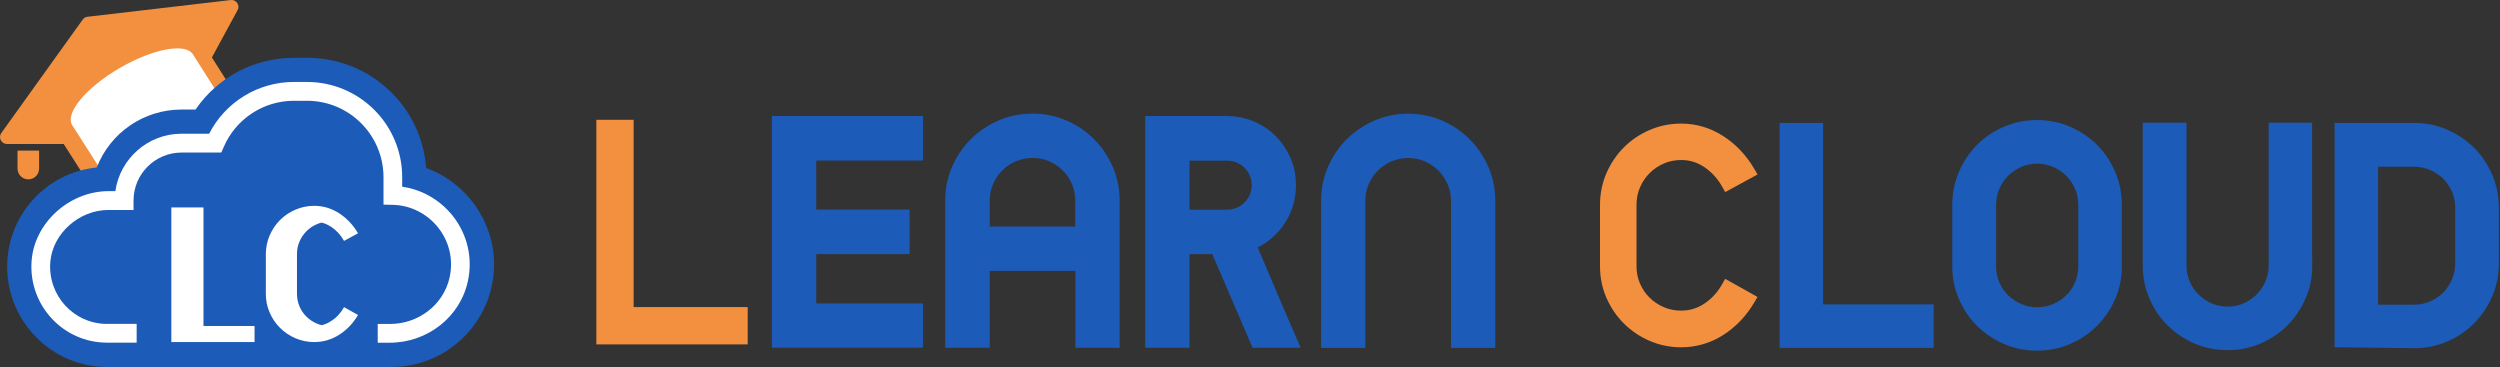 <svg width="218" height="32" viewBox="0 0 218 32" fill="none" xmlns="http://www.w3.org/2000/svg">
<rect x="0" y="0" width="218" height="32" fill="#333333" stroke="none"/>
<path d="M68.135 10.941H79.659V13.176H70.351V19.099H78.491V21.335H70.351V27.283H79.659V29.493H68.135V10.941Z" fill="#1C5BB7" stroke="#1C5BB7" stroke-width="1.65"/>
<path d="M85.481 22.793V29.506H83.246V17.502C83.246 16.567 83.423 15.689 83.783 14.868C84.136 14.048 84.623 13.328 85.235 12.722C85.848 12.115 86.561 11.629 87.382 11.269C88.203 10.915 89.093 10.732 90.041 10.732C90.975 10.732 91.853 10.909 92.674 11.269C93.495 11.623 94.215 12.109 94.821 12.722C95.427 13.334 95.913 14.048 96.273 14.868C96.627 15.689 96.81 16.567 96.81 17.502V29.506H94.6V22.793H85.481ZM94.587 17.502C94.587 16.877 94.467 16.283 94.234 15.734C93.994 15.184 93.671 14.698 93.255 14.281C92.838 13.864 92.358 13.542 91.802 13.302C91.253 13.062 90.659 12.949 90.034 12.949C89.409 12.949 88.816 13.069 88.266 13.302C87.717 13.542 87.231 13.864 86.814 14.281C86.397 14.698 86.075 15.178 85.835 15.734C85.595 16.283 85.481 16.877 85.481 17.502V20.577H94.587V17.502Z" fill="#1C5BB7" stroke="#1C5BB7" stroke-width="1.65"/>
<path d="M100.693 10.941H107.001C107.715 10.941 108.39 11.08 109.022 11.345C109.66 11.617 110.209 11.989 110.676 12.463C111.144 12.936 111.51 13.486 111.781 14.117C112.053 14.742 112.185 15.424 112.185 16.151C112.185 16.744 112.097 17.306 111.92 17.83C111.743 18.354 111.491 18.834 111.169 19.27C110.847 19.706 110.468 20.078 110.026 20.4C109.584 20.722 109.104 20.962 108.573 21.114C108.864 21.777 109.161 22.465 109.464 23.185C109.767 23.905 110.076 24.625 110.379 25.345C110.683 26.064 110.992 26.784 111.295 27.491C111.598 28.199 111.889 28.875 112.16 29.5H109.767L106.256 21.335H102.897V29.5H100.687V10.941H100.693ZM102.903 19.106H106.995C107.399 19.106 107.784 19.03 108.15 18.878C108.517 18.727 108.832 18.512 109.104 18.241C109.375 17.969 109.59 17.653 109.742 17.3C109.893 16.946 109.969 16.561 109.969 16.157C109.969 15.753 109.893 15.367 109.742 15.001C109.59 14.635 109.375 14.319 109.104 14.048C108.832 13.776 108.517 13.562 108.15 13.41C107.784 13.258 107.399 13.183 106.995 13.183H102.903V19.106Z" fill="#1C5BB7" stroke="#1C5BB7" stroke-width="1.65"/>
<path d="M126.987 15.74C126.747 15.191 126.425 14.704 126.008 14.288C125.591 13.871 125.111 13.549 124.555 13.309C124.006 13.069 123.413 12.955 122.787 12.955C122.162 12.955 121.569 13.075 121.019 13.309C120.47 13.549 119.984 13.871 119.567 14.288C119.15 14.704 118.828 15.184 118.588 15.74C118.348 16.289 118.235 16.883 118.235 17.508V29.512H116.024V17.508C116.024 16.573 116.201 15.696 116.561 14.875C116.915 14.054 117.401 13.334 118.014 12.728C118.626 12.122 119.34 11.635 120.161 11.275C120.981 10.922 121.859 10.739 122.794 10.739C123.728 10.739 124.606 10.916 125.427 11.275C126.248 11.629 126.968 12.115 127.574 12.728C128.18 13.34 128.666 14.054 129.026 14.875C129.38 15.696 129.563 16.573 129.563 17.508V29.512H127.353V17.508C127.347 16.877 127.227 16.289 126.987 15.74Z" fill="#1C5BB7" stroke="#1C5BB7" stroke-width="1.65"/>
<path d="M55.253 10.448H52.001V30.03H65.198V26.778H55.253V10.448Z" fill="#F29040"/>
<path d="M150.433 24.315L150.181 24.77C149.776 25.484 149.252 26.058 148.621 26.475C147.996 26.892 147.333 27.087 146.594 27.087C146.057 27.087 145.552 26.986 145.085 26.784C144.611 26.582 144.194 26.305 143.841 25.951C143.487 25.61 143.209 25.193 143.007 24.726C142.805 24.259 142.704 23.753 142.704 23.217V17.843C142.704 17.312 142.805 16.801 143.007 16.34C143.209 15.867 143.493 15.45 143.847 15.096C144.201 14.742 144.617 14.458 145.091 14.256C145.558 14.054 146.063 13.953 146.6 13.953C147.339 13.953 148.002 14.155 148.627 14.578C149.265 15.008 149.789 15.589 150.187 16.302L150.439 16.75L153.256 15.216L152.991 14.755C152.296 13.555 151.38 12.583 150.269 11.869C149.145 11.143 147.907 10.777 146.6 10.777C145.628 10.777 144.699 10.966 143.841 11.339C142.988 11.705 142.23 12.217 141.599 12.854C140.968 13.486 140.456 14.244 140.083 15.096C139.711 15.955 139.521 16.883 139.521 17.855V23.229C139.521 24.202 139.711 25.124 140.083 25.976C140.456 26.822 140.961 27.574 141.599 28.205C142.23 28.843 142.988 29.348 143.841 29.721C144.699 30.093 145.628 30.283 146.6 30.283C147.926 30.283 149.164 29.916 150.282 29.203C151.38 28.496 152.29 27.536 152.984 26.355L153.256 25.894L150.433 24.315Z" fill="#F29040"/>
<path d="M156.003 11.547H158.15V27.365H167.786V29.512H156.009V11.547H156.003Z" fill="#1C5BB7" stroke="#1C5BB7" stroke-width="1.65"/>
<path d="M184.198 23.223C184.198 24.126 184.027 24.972 183.68 25.761C183.333 26.55 182.866 27.239 182.278 27.832C181.685 28.426 180.99 28.893 180.194 29.234C179.399 29.581 178.546 29.752 177.643 29.752C176.721 29.752 175.863 29.581 175.067 29.234C174.271 28.887 173.577 28.42 172.983 27.832C172.39 27.245 171.922 26.55 171.581 25.761C171.234 24.972 171.063 24.126 171.063 23.223V17.849C171.063 16.946 171.234 16.093 171.581 15.298C171.929 14.502 172.396 13.808 172.983 13.214C173.57 12.62 174.271 12.153 175.067 11.812C175.863 11.465 176.721 11.294 177.643 11.294C178.546 11.294 179.399 11.465 180.194 11.812C180.99 12.159 181.685 12.627 182.278 13.214C182.872 13.808 183.339 14.502 183.68 15.298C184.027 16.093 184.198 16.946 184.198 17.849V23.223ZM182.051 17.855C182.051 17.249 181.937 16.674 181.704 16.144C181.476 15.614 181.154 15.14 180.756 14.742C180.352 14.338 179.885 14.022 179.355 13.795C178.818 13.568 178.25 13.448 177.643 13.448C177.037 13.448 176.462 13.561 175.932 13.795C175.402 14.029 174.928 14.344 174.53 14.742C174.126 15.146 173.81 15.614 173.583 16.144C173.356 16.681 173.236 17.249 173.236 17.855V23.229C173.236 23.835 173.349 24.41 173.583 24.94C173.81 25.477 174.132 25.938 174.53 26.336C174.934 26.727 175.402 27.043 175.932 27.27C176.462 27.498 177.037 27.618 177.643 27.618C178.25 27.618 178.824 27.504 179.355 27.27C179.885 27.043 180.359 26.727 180.756 26.336C181.161 25.944 181.476 25.477 181.704 24.94C181.931 24.41 182.051 23.835 182.051 23.229V17.855Z" fill="#1C5BB7" stroke="#1C5BB7" stroke-width="1.65"/>
<path d="M200.805 23.153C200.805 24.056 200.635 24.909 200.287 25.704C199.94 26.5 199.473 27.194 198.886 27.788C198.298 28.381 197.597 28.849 196.802 29.19C196.006 29.537 195.154 29.708 194.251 29.708C193.329 29.708 192.47 29.537 191.674 29.19C190.879 28.843 190.184 28.375 189.591 27.788C188.997 27.201 188.53 26.5 188.189 25.704C187.841 24.909 187.671 24.056 187.671 23.153V11.521H189.837V23.153C189.837 23.759 189.95 24.334 190.184 24.864C190.411 25.401 190.727 25.868 191.131 26.266C191.535 26.67 192.003 26.986 192.533 27.213C193.064 27.441 193.638 27.561 194.244 27.561C194.851 27.561 195.425 27.447 195.956 27.213C196.486 26.986 196.96 26.664 197.358 26.266C197.762 25.862 198.077 25.395 198.305 24.864C198.532 24.334 198.652 23.759 198.652 23.153V11.521H200.793V23.153H200.805Z" fill="#1C5BB7" stroke="#1C5BB7" stroke-width="1.65"/>
<path d="M204.404 29.462V11.547H210.517C211.42 11.547 212.272 11.717 213.068 12.065C213.864 12.412 214.558 12.879 215.152 13.466C215.745 14.054 216.213 14.755 216.554 15.55C216.901 16.346 217.071 17.198 217.071 18.102V22.983C217.071 23.886 216.901 24.738 216.554 25.534C216.206 26.329 215.739 27.024 215.152 27.618C214.565 28.211 213.864 28.678 213.068 29.02C212.272 29.367 211.42 29.537 210.517 29.537L204.404 29.462ZM206.545 27.39H210.511C211.117 27.39 211.691 27.277 212.222 27.043C212.752 26.816 213.226 26.494 213.624 26.096C214.028 25.692 214.344 25.224 214.571 24.694C214.798 24.163 214.918 23.589 214.918 22.983V18.102C214.918 17.495 214.804 16.921 214.571 16.39C214.337 15.86 214.021 15.393 213.624 14.995C213.219 14.603 212.752 14.287 212.222 14.06C211.685 13.833 211.117 13.713 210.511 13.713H206.545V27.39Z" fill="#1C5BB7" stroke="#1C5BB7" stroke-width="1.65"/>
<path d="M20.693 0.269C20.567 0.08 20.346 -0.021 20.118 0.004L7.634 1.462C7.464 1.481 7.312 1.57 7.211 1.709L0.114 11.598C-0.019 11.781 -0.038 12.027 0.069 12.229C0.17 12.431 0.379 12.557 0.606 12.557H14.018C14.239 12.557 14.448 12.437 14.549 12.242L20.712 0.894C20.832 0.698 20.819 0.458 20.693 0.269Z" fill="#F29040"/>
<path d="M18.034 4.31C17.283 3.016 13.778 3.653 10.204 5.725C6.63 7.796 4.338 10.524 5.083 11.818L11.555 21.953L24.172 13.997L18.034 4.31Z" fill="#F29040"/>
<path d="M1.528 13.132V14.698C1.528 15.222 1.951 15.639 2.469 15.639C2.993 15.639 3.41 15.216 3.41 14.698V13.132H1.528Z" fill="#F29040"/>
<path d="M16.841 4.765C16.229 3.711 13.375 4.229 10.457 5.921C7.54 7.613 5.671 9.836 6.283 10.89L11.562 19.156L21.849 12.665L16.841 4.765Z" fill="white"/>
<path d="M43.084 23.052C43.084 27.984 39.075 32 34.137 32H9.327C4.527 32 0.625 28.053 0.625 23.261C0.625 18.765 4.016 15.052 8.436 14.603C9.623 11.56 12.541 9.552 15.831 9.552H17.049C18.994 6.716 22.177 5.043 25.631 5.043H26.767C32.268 5.043 36.745 9.223 37.161 14.648C40.672 15.917 43.084 19.308 43.084 23.052Z" fill="#1C5BB7"/>
<path d="M22.196 28.426V29.828H14.94V18.089H17.744V28.426H22.196Z" fill="white"/>
<path d="M30 26.784L31.219 27.466C30.796 28.186 30.253 28.761 29.584 29.184C28.921 29.613 28.188 29.828 27.399 29.828C26.818 29.828 26.268 29.714 25.757 29.493C25.245 29.272 24.797 28.969 24.418 28.59C24.039 28.211 23.736 27.769 23.515 27.258C23.294 26.753 23.181 26.21 23.181 25.622V22.168C23.181 21.587 23.294 21.038 23.515 20.527C23.736 20.015 24.039 19.567 24.418 19.188C24.797 18.809 25.245 18.506 25.757 18.285C26.268 18.064 26.818 17.95 27.399 17.95C28.182 17.95 28.908 18.165 29.577 18.601C30.247 19.036 30.796 19.617 31.219 20.343L30 21.006C29.716 20.501 29.344 20.091 28.889 19.788C28.624 19.611 28.34 19.485 28.049 19.409C27.904 19.447 27.765 19.485 27.633 19.548C27.291 19.693 26.988 19.895 26.73 20.154C26.471 20.413 26.268 20.716 26.117 21.057C25.965 21.398 25.896 21.771 25.896 22.162V25.616C25.896 26.008 25.972 26.374 26.117 26.721C26.262 27.062 26.464 27.365 26.73 27.618C26.988 27.87 27.291 28.073 27.633 28.218C27.771 28.275 27.91 28.325 28.056 28.357C28.346 28.287 28.63 28.161 28.889 27.984C29.344 27.7 29.716 27.29 30 26.784Z" fill="white"/>
<path d="M33.992 29.884H32.937V28.249H34.017C36.467 28.249 38.664 26.601 39.201 24.214C39.94 20.924 37.433 17.931 34.244 17.861L33.442 17.843V15.462C33.442 11.774 30.455 8.787 26.768 8.787H25.631C22.973 8.787 20.567 10.366 19.512 12.81L19.297 13.302H15.831C13.52 13.302 11.644 15.178 11.644 17.489V18.31H9.434C6.933 18.31 4.597 20.337 4.389 22.825C4.142 25.767 6.447 28.243 9.32 28.243H11.916V29.878H9.32C5.532 29.878 2.482 26.645 2.753 22.774C2.987 19.409 6.081 16.668 9.453 16.668H10.059C10.457 13.845 12.894 11.661 15.824 11.661H18.237C19.651 8.901 22.499 7.146 25.625 7.146H26.761C31.352 7.146 35.071 10.865 35.071 15.456V16.283C38.835 16.813 41.645 20.457 40.811 24.46C40.155 27.655 37.25 29.884 33.992 29.884Z" fill="white"/>
</svg>
